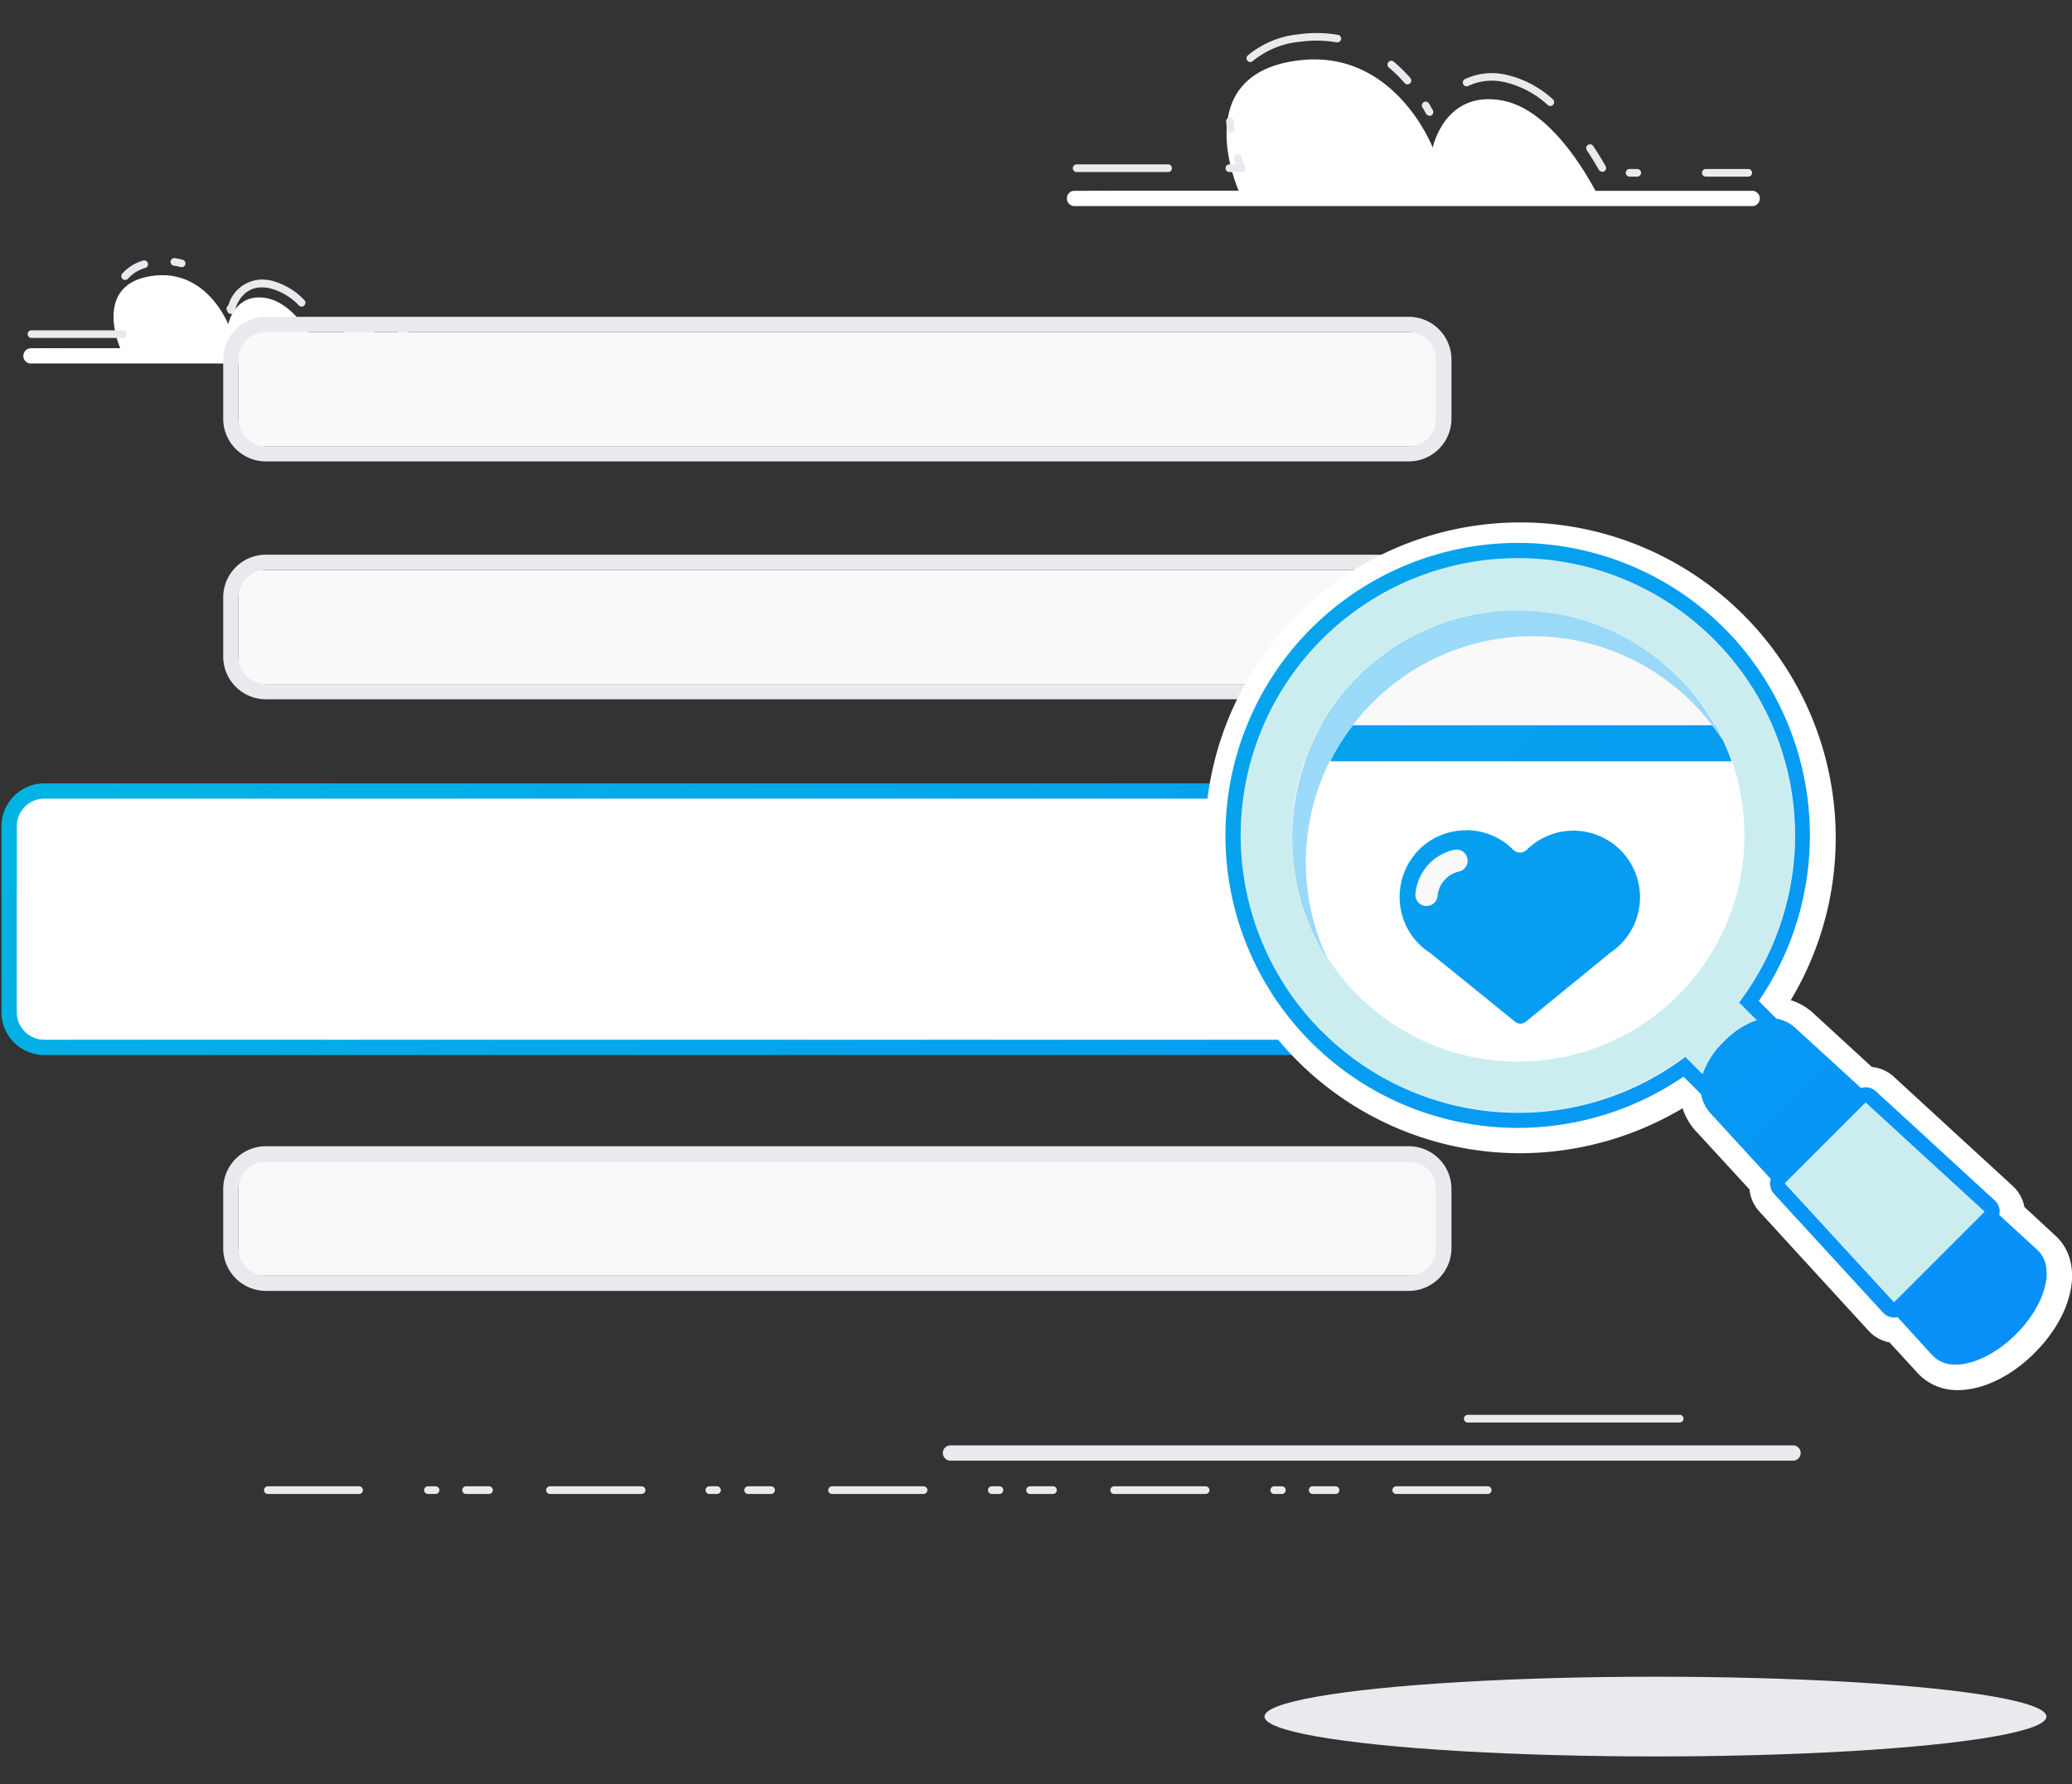 <svg xmlns="http://www.w3.org/2000/svg" xmlns:xlink="http://www.w3.org/1999/xlink" viewBox="0 0 352 303"><rect x="0" y="0" width="352" height="303" fill="#333333" stroke="none"/><defs><style>.cls-1{fill:none;}.cls-2{fill:#eaeaee;}.cls-3{fill:#fff;}.cls-4{fill:url(#New_Gradient_Swatch_1);}.cls-5{fill:#f9f9fa;}.cls-6{fill:#ccedf0;}.cls-7{fill:url(#New_Gradient_Swatch_1-2);}.cls-8{fill:#e9e9ee;}.cls-9{opacity:0.4;fill:url(#New_Gradient_Swatch_1-3);}.cls-10{fill:url(#New_Gradient_Swatch_1-4);}.cls-11{fill:url(#New_Gradient_Swatch_1-5);}</style><linearGradient id="New_Gradient_Swatch_1" x1="-55.56" y1="-49.66" x2="353.43" y2="359.34" gradientUnits="userSpaceOnUse"><stop offset="0" stop-color="#00c8d7"/><stop offset="1" stop-color="#0a84ff"/></linearGradient><linearGradient id="New_Gradient_Swatch_1-2" x1="13.21" y1="-119.62" x2="425.76" y2="293.58" xlink:href="#New_Gradient_Swatch_1"/><linearGradient id="New_Gradient_Swatch_1-3" x1="6.57" y1="-109.85" x2="415.58" y2="299.16" xlink:href="#New_Gradient_Swatch_1"/><linearGradient id="New_Gradient_Swatch_1-4" x1="5.37" y1="-110.59" x2="415.01" y2="299.04" xlink:href="#New_Gradient_Swatch_1"/><linearGradient id="New_Gradient_Swatch_1-5" x1="-103.8" y1="-209.73" x2="477.45" y2="371.52" xlink:href="#New_Gradient_Swatch_1"/></defs><title>Artboard 1</title><g id="Layer_1" data-name="Layer 1"><rect class="cls-1" width="352" height="303"/></g><g id="Layer_2" data-name="Layer 2"><path class="cls-2" d="M304.72,248.08H161.36a1.3,1.3,0,0,1,0-2.59H304.72a1.3,1.3,0,0,1,0,2.59Z"/><path class="cls-2" d="M285.35,241.6h-36a.65.65,0,1,1,0-1.3h36a.65.65,0,1,1,0,1.3Z"/><path class="cls-2" d="M252.75,253.74H237.2a.65.65,0,0,1,0-1.3h15.54a.65.65,0,0,1,0,1.3Zm-25.91,0H223a.65.65,0,0,1,0-1.3h3.89a.65.65,0,0,1,0,1.3Zm-9.07,0h-1.3a.65.65,0,1,1,0-1.3h1.3a.65.65,0,0,1,0,1.3Zm-13,0H189.28a.65.65,0,0,1,0-1.3h15.54a.65.65,0,0,1,0,1.3Zm-25.91,0H175a.65.65,0,0,1,0-1.3h3.89a.65.65,0,0,1,0,1.3Zm-9.07,0h-1.3a.65.65,0,0,1,0-1.3h1.3a.65.65,0,0,1,0,1.3Zm-13,0H141.35a.65.65,0,0,1,0-1.3H156.9a.65.65,0,0,1,0,1.3Zm-25.91,0H127.1a.65.65,0,1,1,0-1.3H131a.65.65,0,1,1,0,1.3Zm-9.07,0h-1.3a.65.65,0,0,1,0-1.3h1.3a.65.65,0,1,1,0,1.3Zm-13,0H93.43a.65.65,0,0,1,0-1.3H109a.65.65,0,0,1,0,1.3Zm-25.91,0H79.18a.65.65,0,0,1,0-1.3h3.89a.65.65,0,0,1,0,1.3Zm-9.07,0H72.7a.65.65,0,0,1,0-1.3H74a.65.65,0,0,1,0,1.3Zm-13,0H45.5a.65.65,0,0,1,0-1.3H61a.65.65,0,0,1,0,1.3Z"/><rect class="cls-3" x="1.55" y="134.35" width="297.33" height="43.55" rx="5.96" ry="5.96"/><path class="cls-4" d="M292.92,135.64a4.68,4.68,0,0,1,4.66,4.66v31.63a4.68,4.68,0,0,1-4.66,4.66H7.51a4.68,4.68,0,0,1-4.66-4.66V140.31a4.68,4.68,0,0,1,4.66-4.66H292.92m0-2.59H7.51a7.26,7.26,0,0,0-7.25,7.25v31.63a7.26,7.26,0,0,0,7.25,7.25H292.92a7.26,7.26,0,0,0,7.25-7.25V140.31a7.26,7.26,0,0,0-7.25-7.25Z"/><path class="cls-3" d="M182.43,32.4h28s-8.76-19.57,9.83-22.1C236.84,8,243.4,25.07,243.4,25.07s2-9.83,11.83-8,16.9,17.49,16.9,17.49H296.5"/><path class="cls-2" d="M297,30h-7.21a.65.65,0,0,1,0-1.3H297a.65.65,0,0,1,0,1.3Zm-18.86,0h-1.3a.65.65,0,0,1,0-1.3h1.3a.65.65,0,1,1,0,1.3Zm-67.21-.78h-2.08a.65.65,0,0,1,0-1.3h1.13c-.09-.24-.19-.52-.3-.83a.65.65,0,1,1,1.23-.41c.34,1,.61,1.62.62,1.63a.65.65,0,0,1-.59.91Zm-12.45,0H182.91a.65.65,0,0,1,0-1.3h15.54a.65.65,0,0,1,0,1.3Zm73.69-.07a.65.65,0,0,1-.57-.33c-.41-.74-1.1-1.91-2-3.27a.65.65,0,1,1,1.08-.72c.94,1.4,1.64,2.6,2.07,3.36a.65.65,0,0,1-.56,1Zm-63.09-6.65a.65.65,0,0,1-.64-.56c-.06-.43-.11-.88-.15-1.33a.65.65,0,0,1,1.29-.1c0,.43.08.84.14,1.25a.65.65,0,0,1-.55.73Zm33.74-2.86a.65.65,0,0,1-.57-.34c-.18-.34-.39-.71-.63-1.1a.65.65,0,0,1,1.11-.67c.24.41.46.8.66,1.15a.65.65,0,0,1-.57,1ZM263.36,18a.64.64,0,0,1-.42-.16,16.21,16.21,0,0,0-7.35-3.89,9.44,9.44,0,0,0-6.2.67.65.65,0,0,1-.59-1.15,10.73,10.73,0,0,1,7-.79,17.46,17.46,0,0,1,8,4.18.65.65,0,0,1-.42,1.14Zm-24.24-3.67a.65.65,0,0,1-.49-.22,24.16,24.16,0,0,0-2.7-2.65.65.65,0,0,1,.83-1,25.6,25.6,0,0,1,2.84,2.8.65.65,0,0,1-.49,1.07Zm-26.71-3.78A.65.65,0,0,1,212,9.4a15.88,15.88,0,0,1,8.68-3.58,21.3,21.3,0,0,1,6.56.09A.65.65,0,1,1,227,7.18a20.11,20.11,0,0,0-6.16-.08,14.63,14.63,0,0,0-8,3.26A.65.65,0,0,1,212.41,10.53Z"/><path class="cls-3" d="M297.78,35H182.43a1.3,1.3,0,0,1,0-2.59H297.78a1.3,1.3,0,0,1,0,2.59Z"/><path class="cls-3" d="M4.87,59.14H20.43S15.56,48.26,25.9,46.85c9.22-1.26,12.87,8.22,12.87,8.22s1.09-5.47,6.58-4.42,9.4,9.73,9.4,9.73H68.3"/><path class="cls-2" d="M20.89,57.4H5.35a.65.65,0,0,1,0-1.3H20.89a.65.65,0,0,1,0,1.3Zm47.89-.2h-.6a.65.65,0,0,1,0-1.3h.6a.65.65,0,0,1,0,1.3ZM63,57.2H59.12a.65.65,0,1,1,0-1.3H63a.65.65,0,1,1,0,1.3ZM39.25,53.33a.67.67,0,0,1-.61-.42l-.1-.23a.65.65,0,0,1,.25-.81,6,6,0,0,1,5.69-4.39,7.8,7.8,0,0,1,1.46.14A11.65,11.65,0,0,1,51.73,51a.65.65,0,0,1-.9.93,10.41,10.41,0,0,0-5.12-3,6.51,6.51,0,0,0-1.22-.12c-3.73,0-4.57,3.87-4.6,4A.65.65,0,0,1,39.25,53.33Zm-18-5.78a.65.65,0,0,1-.49-1.07,7.46,7.46,0,0,1,3.55-2.22.65.65,0,0,1,.39,1.24,6.18,6.18,0,0,0-2.95,1.83A.65.65,0,0,1,21.23,47.55Zm9.64-2.18-.17,0a9.93,9.93,0,0,0-1.19-.25.65.65,0,0,1-.55-.73.66.66,0,0,1,.73-.55,11.37,11.37,0,0,1,1.34.28.65.65,0,0,1-.17,1.27Z"/><path class="cls-3" d="M69.3,61.74H5.15a1.3,1.3,0,0,1,0-2.59H69.3a1.3,1.3,0,0,1,0,2.59Z"/><path class="cls-5" d="M244,112.59V100.4a3.61,3.61,0,0,0-3.6-3.6H44.11a3.61,3.61,0,0,0-3.6,3.6v12.19a3.61,3.61,0,0,0,3.6,3.6H240.39A3.61,3.61,0,0,0,244,112.59Zm0-40.4V60a3.61,3.61,0,0,0-3.6-3.6H44.11a3.61,3.61,0,0,0-3.6,3.6V72.19a3.61,3.61,0,0,0,3.6,3.6H240.39A3.61,3.61,0,0,0,244,72.19Zm0,140.87V200.87a3.61,3.61,0,0,0-3.6-3.6H44.11a3.61,3.61,0,0,0-3.6,3.6v12.19a3.61,3.61,0,0,0,3.6,3.6H240.39A3.61,3.61,0,0,0,244,213.06Z"/><path class="cls-2" d="M239.33,56.4A4.68,4.68,0,0,1,244,61.06V71.12a4.68,4.68,0,0,1-4.66,4.66H45.17a4.68,4.68,0,0,1-4.66-4.66V61.06a4.68,4.68,0,0,1,4.66-4.66H239.33m0,40.4a4.68,4.68,0,0,1,4.66,4.66v10.06a4.68,4.68,0,0,1-4.66,4.66H45.17a4.68,4.68,0,0,1-4.66-4.66V101.46a4.68,4.68,0,0,1,4.66-4.66H239.33m0,100.47a4.68,4.68,0,0,1,4.66,4.66V212a4.68,4.68,0,0,1-4.66,4.66H45.17A4.68,4.68,0,0,1,40.51,212V201.93a4.68,4.68,0,0,1,4.66-4.66H239.33m0-143.46H45.17a7.26,7.26,0,0,0-7.25,7.25V71.12a7.26,7.26,0,0,0,7.25,7.25H239.33a7.26,7.26,0,0,0,7.25-7.25V61.06a7.26,7.26,0,0,0-7.25-7.25Zm0,40.4H45.17a7.26,7.26,0,0,0-7.25,7.25v10.06a7.26,7.26,0,0,0,7.25,7.25H239.33a7.26,7.26,0,0,0,7.25-7.25V101.46a7.26,7.26,0,0,0-7.25-7.25Zm0,100.47H45.17a7.26,7.26,0,0,0-7.25,7.25V212a7.26,7.26,0,0,0,7.25,7.25H239.33a7.26,7.26,0,0,0,7.25-7.25V201.93a7.26,7.26,0,0,0-7.25-7.25Z"/><path class="cls-3" d="M349.44,210.11l-.12-.11-5.4-5a6.51,6.51,0,0,0-2-3.58l-20.18-18.53a6.46,6.46,0,0,0-3.74-1.67l-9.66-8.87a10.26,10.26,0,0,0-4.12-2.48,53.57,53.57,0,1,0-45.94,26,54.17,54.17,0,0,0,27.57-7.64,10.4,10.4,0,0,0,2.52,4.17l8.85,9.63a6.46,6.46,0,0,0,1.66,3.73L317.42,226a6.51,6.51,0,0,0,3.58,2l4.92,5.36.11.12a9.14,9.14,0,0,0,6.63,2.62c4.19,0,9.06-2.36,13-6.33C352.35,223.07,354,214.63,349.44,210.11Z"/><path class="cls-5" d="M260.33,108.05a38.33,38.33,0,0,0-30.54,15.13h61A38.31,38.31,0,0,0,260.33,108.05Z"/><path class="cls-6" d="M289.19,182.42a13.84,13.84,0,0,1,3.64-5.55,14,14,0,0,1,5.56-3.63l-3-3a47.07,47.07,0,1,0-9.2,9.2Zm-31.32-2.12a38.36,38.36,0,0,1-32.46-17.89c.07.15.13.3.19.44a38.44,38.44,0,0,1-3.1-6l0-.11c-.21-.52-.43-1-.62-1.57s-.48-1.35-.69-2l0-.17a38.39,38.39,0,0,1,3.24-29.82h.22a38.39,38.39,0,0,1,66.76,0h.07a38.4,38.4,0,0,1-33.53,57.11Z"/><path class="cls-3" d="M294.14,129.3H226a38.36,38.36,0,0,0-.57,33.1,38.4,38.4,0,0,0,68.73-33.1Z"/><path class="cls-3" d="M221.75,129.3h-.16a38.43,38.43,0,0,0-.49,23.7,38.43,38.43,0,0,1,.65-23.7Z"/><path class="cls-3" d="M222.51,156.89l0-.11Z"/><path class="cls-3" d="M221.84,155.21c-.24-.67-.48-1.35-.69-2Q221.47,154.2,221.84,155.21Z"/><path class="cls-7" d="M290.84,123.18h-61A38.4,38.4,0,0,0,226,129.3h68.16a38.18,38.18,0,0,0-2.75-6.12h-.07c.48.84.93,1.7,1.35,2.57C292.1,124.87,291.48,124,290.84,123.18Z"/><path class="cls-8" d="M224.56,123.18h-.22a38.18,38.18,0,0,0-2.75,6.12h.16A38.19,38.19,0,0,1,224.56,123.18Z"/><path class="cls-9" d="M226,129.3a38.37,38.37,0,0,1,64.86-6.12c.64.84,1.25,1.69,1.82,2.57-.42-.88-.87-1.73-1.35-2.57A38.4,38.4,0,0,0,221.1,153l0,.17c.21.69.45,1.37.69,2s.4,1,.62,1.57l0,.11a38.44,38.44,0,0,0,3.1,6c-.07-.15-.13-.3-.19-.44a38.36,38.36,0,0,1,.57-33.1Z"/><path class="cls-10" d="M346.26,212.43l-6.62-6.08a2.53,2.53,0,0,0-.77-2.47l-20.18-18.53a2.52,2.52,0,0,0-2.52-.55l-10.94-10a6.36,6.36,0,0,0-3.44-1.79l-3-3A49.86,49.86,0,0,0,293,106.77a49.68,49.68,0,1,0-35.13,84.8A50,50,0,0,0,286,182.86l3,3a6.5,6.5,0,0,0,1.82,3.48l10,10.9a2.58,2.58,0,0,0,.55,2.52l18.53,20.18a2.59,2.59,0,0,0,1.85.84h.06a2.58,2.58,0,0,0,.56-.07l6,6.58a5.3,5.3,0,0,0,3.88,1.48c3.14,0,7.07-2,10.27-5.19C347.52,221.54,349.17,215.33,346.26,212.43ZM224.57,175.19a47.09,47.09,0,1,1,70.87-4.92l3,3a14,14,0,0,0-5.56,3.63,13.84,13.84,0,0,0-3.64,5.55l-2.95-2.95a47.1,47.1,0,0,1-61.67-4.28Zm112.55,30.6-15.36,15.36L303.23,201l13.71-13.71Z"/><polygon class="cls-6" points="321.76 221.15 337.12 205.79 316.94 187.26 303.23 200.97 321.76 221.15"/><ellipse class="cls-2" cx="281.24" cy="291.55" rx="66.42" ry="6.77"/><path class="cls-11" d="M258.33,175.67a3.25,3.25,0,0,1-2-.73l-14.44-11.69a12.87,12.87,0,0,1-3.76-3.77A13.2,13.2,0,0,1,239.81,143a13.13,13.13,0,0,1,18.44-.09,13,13,0,0,1,9.14-3.7,13.15,13.15,0,0,1,7.27,24.1l-14.28,11.66A3.29,3.29,0,0,1,258.33,175.67Z"/><path class="cls-3" d="M249.08,141a11.27,11.27,0,0,1,8,3.33l0,0a1.6,1.6,0,0,0,1.14.48,1.62,1.62,0,0,0,1.15-.48l0,0a11.31,11.31,0,1,1,14.24,17.45l-14.42,11.77a1.43,1.43,0,0,1-.89.31,1.41,1.41,0,0,1-.89-.31l-14.52-11.75a11,11,0,0,1-3.3-3.28,11.43,11.43,0,0,1,1.48-14.21,11.26,11.26,0,0,1,8-3.29m0-3.67h0a14.87,14.87,0,0,0-10.56,4.36,15,15,0,0,0-2,18.81,14.66,14.66,0,0,0,4.21,4.25l14.38,11.64a5.09,5.09,0,0,0,6.38,0l14.32-11.69a15,15,0,1,0-17.59-24.25,14.85,14.85,0,0,0-9.17-3.14Z"/><path class="cls-5" d="M242.34,153.88h-.15a1.9,1.9,0,0,1-1.73-2,8.4,8.4,0,0,1,6.57-7.54,1.89,1.89,0,0,1,.82,3.69,4.64,4.64,0,0,0-3.63,4.16A1.89,1.89,0,0,1,242.34,153.88Z"/></g></svg>